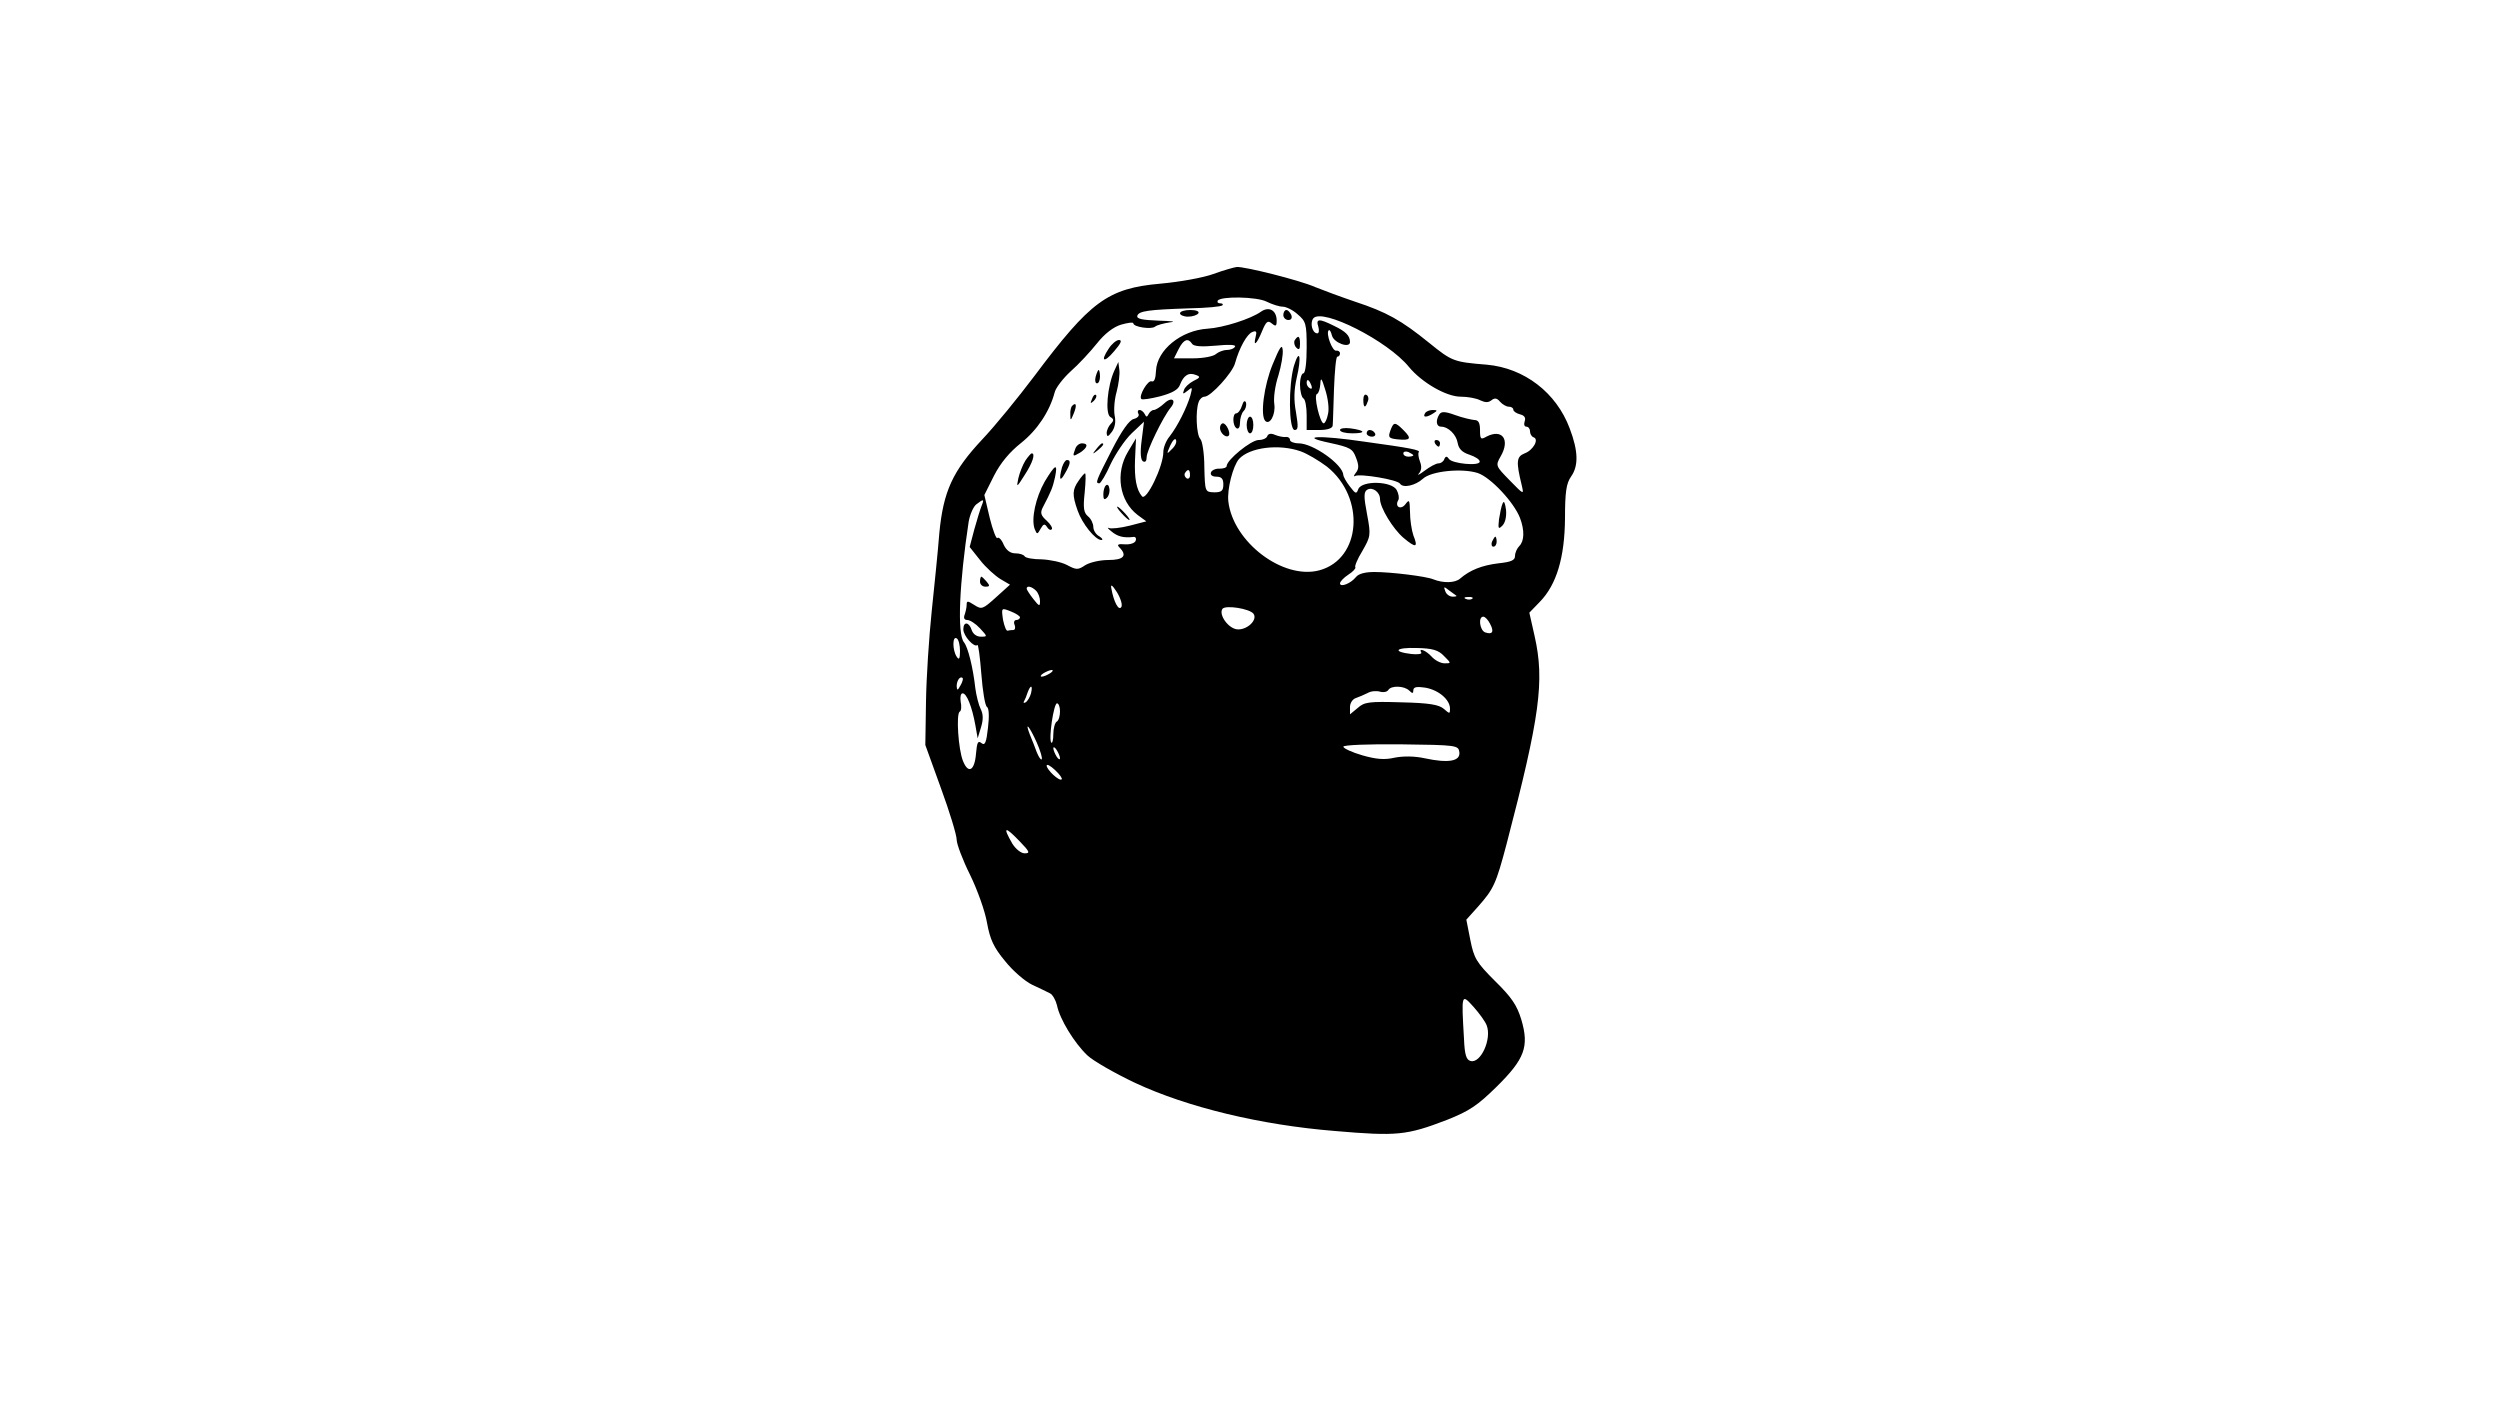 <?xml version="1.0" standalone="no"?>
<!DOCTYPE svg PUBLIC "-//W3C//DTD SVG 20010904//EN"
 "http://www.w3.org/TR/2001/REC-SVG-20010904/DTD/svg10.dtd">
<svg version="1.0" xmlns="http://www.w3.org/2000/svg"
 width="750pt" height="422pt" viewBox="0 0 750 422"
 preserveAspectRatio="xMidYMid meet">

<g transform="translate(0,422) scale(0.1,-0.1)"
fill="#000000" stroke="none">
<path d="M3640 3398 c-30 -11 -102 -24 -159 -29 -158 -14 -210 -53 -377 -276
-49 -65 -119 -151 -157 -191 -89 -95 -117 -156 -129 -281 -4 -53 -15 -159 -23
-236 -8 -77 -16 -198 -17 -270 l-2 -130 47 -130 c26 -71 47 -140 47 -154 0
-13 18 -61 40 -105 22 -45 45 -109 51 -144 9 -50 20 -74 54 -115 23 -29 60
-61 81 -71 22 -10 46 -22 54 -26 8 -4 17 -20 21 -36 8 -41 52 -113 91 -150 18
-17 83 -54 144 -83 157 -73 376 -126 599 -144 186 -16 215 -13 335 33 68 27
92 43 150 100 84 83 98 120 74 201 -13 43 -29 67 -79 116 -56 56 -63 68 -74
123 l-12 61 35 39 c47 53 54 68 86 189 100 383 114 488 84 622 l-16 71 31 32
c51 52 75 134 76 251 0 79 4 105 18 125 23 32 22 77 -4 145 -40 107 -136 181
-249 191 -99 8 -104 10 -172 65 -85 69 -129 93 -223 124 -44 15 -98 35 -120
44 -45 20 -212 62 -235 60 -8 -1 -40 -10 -70 -21z m160 -83 c16 -8 38 -15 48
-15 10 0 31 -10 45 -23 25 -21 27 -29 27 -100 0 -45 -4 -77 -10 -77 -5 0 -10
-15 -10 -34 0 -19 5 -38 10 -41 6 -3 10 -26 10 -51 l0 -44 38 0 c24 0 39 5 40
13 1 6 2 56 4 110 2 53 6 97 10 97 5 0 8 5 8 10 0 5 -5 9 -11 8 -12 -3 -32 52
-23 61 3 3 7 -4 10 -16 6 -22 54 -39 54 -19 0 19 -13 32 -49 49 -44 22 -54 21
-46 -3 3 -11 2 -20 -3 -20 -15 0 -23 31 -12 45 27 32 224 -68 287 -146 39 -47
112 -89 155 -89 22 0 48 -5 59 -11 15 -7 24 -7 33 0 10 8 17 7 26 -4 7 -8 19
-15 26 -15 8 0 14 -4 14 -9 0 -5 9 -11 20 -14 13 -3 18 -10 14 -21 -3 -9 -1
-16 5 -16 6 0 11 -6 11 -14 0 -8 5 -16 11 -18 17 -6 -2 -39 -27 -48 -25 -10
-26 -25 -9 -95 7 -30 7 -30 -36 14 -42 43 -43 44 -27 72 29 50 5 84 -43 59
-17 -10 -19 -7 -19 20 0 22 -5 30 -17 30 -10 1 -36 7 -58 15 -30 11 -41 11
-47 2 -12 -19 -9 -37 5 -37 22 0 46 -24 50 -49 3 -17 13 -28 35 -35 18 -6 32
-15 31 -21 0 -14 -82 -6 -92 8 -6 9 -10 9 -14 0 -2 -7 -10 -13 -17 -13 -8 0
-26 -10 -42 -22 -16 -12 -24 -16 -17 -8 7 8 9 20 3 35 -5 13 -6 25 -4 28 7 7
-25 13 -163 32 -135 20 -202 17 -102 -4 59 -13 67 -17 77 -44 9 -23 9 -34 -1
-46 -6 -8 -7 -12 -2 -9 14 8 128 -11 135 -23 9 -14 46 -6 69 15 25 23 117 32
164 17 39 -13 109 -88 127 -135 14 -37 13 -69 -2 -84 -7 -7 -13 -20 -13 -30 0
-13 -12 -18 -50 -22 -49 -6 -85 -20 -115 -46 -15 -13 -50 -14 -80 -2 -21 9
-127 22 -177 22 -27 0 -47 -5 -55 -15 -16 -20 -48 -32 -48 -19 0 5 11 17 25
26 14 9 23 19 21 22 -3 2 6 25 21 49 25 44 26 47 14 111 -10 52 -10 67 1 73
15 9 38 -7 38 -28 0 -26 39 -90 71 -117 37 -31 44 -29 29 8 -5 15 -10 46 -10
69 -1 38 -2 40 -14 24 -14 -18 -33 -7 -21 13 3 5 1 19 -5 30 -15 27 -104 29
-115 3 -6 -16 -8 -15 -25 7 -11 14 -20 30 -20 35 -2 32 -91 95 -134 95 -14 0
-26 5 -26 10 0 6 -6 10 -12 9 -7 -1 -22 2 -32 6 -13 6 -21 4 -24 -3 -2 -7 -14
-12 -26 -12 -23 0 -96 -60 -96 -78 0 -5 -10 -8 -21 -8 -12 1 -24 -5 -26 -11
-3 -8 4 -13 16 -13 15 0 21 -6 21 -23 0 -19 -5 -24 -27 -24 -28 1 -28 1 -30
75 0 41 -6 79 -12 85 -12 12 -15 85 -5 111 3 9 11 16 18 16 18 0 83 71 91 100
13 47 36 88 52 94 12 5 14 1 10 -14 -8 -32 3 -23 19 16 12 29 17 34 29 24 12
-10 15 -9 15 8 0 31 -23 44 -47 27 -31 -22 -113 -48 -160 -51 -80 -5 -152 -64
-155 -126 -1 -23 -5 -35 -13 -32 -11 5 -40 -44 -31 -53 3 -3 28 1 56 8 37 10
55 20 60 35 11 28 26 38 48 29 14 -5 13 -8 -8 -18 -13 -7 -26 -19 -28 -27 -5
-13 -3 -13 11 -2 14 12 15 11 8 -15 -11 -37 -38 -91 -62 -122 -11 -13 -19 -34
-19 -47 0 -43 -51 -148 -64 -133 -17 20 -23 54 -21 109 l3 65 -24 -40 c-39
-65 -26 -148 29 -190 l26 -19 -50 -13 c-28 -7 -56 -10 -62 -7 -7 3 -3 -2 7
-10 19 -16 37 -20 65 -17 7 2 11 -4 8 -11 -2 -7 -16 -12 -32 -11 -21 2 -25 -1
-17 -9 25 -25 13 -38 -33 -38 -25 0 -56 -7 -70 -16 -21 -14 -26 -14 -54 1 -17
9 -52 16 -76 17 -25 0 -48 4 -51 9 -3 5 -15 9 -28 9 -15 0 -27 9 -35 26 -6 15
-15 24 -19 20 -3 -4 -14 24 -23 61 l-16 68 29 58 c20 39 47 71 81 98 49 39 86
95 101 152 3 13 25 42 48 63 24 21 59 59 79 84 23 29 49 49 72 56 21 6 37 8
37 4 0 -11 54 -19 65 -10 6 5 26 10 45 13 20 2 6 4 -33 5 -50 2 -68 5 -65 15
5 14 33 18 156 22 51 1 95 5 99 9 3 3 1 6 -6 6 -7 0 -10 3 -8 8 9 14 118 12
147 -3z m-224 -126 c4 -8 28 -10 71 -6 40 4 62 3 58 -3 -3 -6 -15 -10 -25 -10
-10 0 -25 -6 -32 -12 -7 -7 -38 -13 -69 -13 l-57 0 14 28 c15 29 28 34 40 16z
m408 -211 c-3 -16 -9 -28 -13 -28 -11 0 -31 85 -20 88 5 2 9 16 10 30 1 22 4
18 15 -18 8 -25 12 -57 8 -72z m-50 86 c3 -8 2 -12 -4 -9 -6 3 -10 10 -10 16
0 14 7 11 14 -7z m-419 -192 c-15 -16 -16 -15 -4 12 7 15 15 23 17 16 3 -7 -3
-19 -13 -28z m387 -6 c20 -7 55 -28 79 -46 116 -93 103 -277 -23 -311 -109
-29 -259 85 -273 207 -4 37 14 106 32 127 32 35 120 46 185 23z m338 -12 c0
-2 -7 -4 -15 -4 -8 0 -15 4 -15 10 0 5 7 7 15 4 8 -4 15 -8 15 -10z m-670 -60
c0 -8 -5 -12 -10 -9 -6 4 -8 11 -5 16 9 14 15 11 15 -7z m-625 -91 c-4 -10
-14 -42 -22 -71 l-14 -53 31 -39 c17 -22 45 -47 61 -57 l29 -17 -42 -38 c-40
-36 -43 -37 -65 -23 -20 13 -23 13 -23 1 0 -8 -3 -21 -6 -30 -4 -10 -1 -16 8
-16 8 0 25 -11 38 -25 23 -25 23 -25 2 -25 -12 0 -23 8 -27 20 -8 25 -25 26
-25 2 0 -20 33 -56 42 -47 3 3 8 -36 12 -87 4 -51 11 -95 17 -99 6 -3 7 -29 3
-62 -5 -45 -9 -55 -20 -46 -10 8 -13 2 -16 -32 -4 -51 -23 -62 -39 -22 -14 34
-21 141 -10 148 5 2 6 16 3 30 -2 14 0 25 6 25 12 0 28 -40 38 -95 l7 -40 10
33 c7 23 7 39 -1 55 -6 12 -13 40 -16 62 -7 63 -22 123 -34 138 -21 25 -14
178 14 362 4 22 14 45 23 52 22 17 24 16 16 -4z m419 -304 c-8 -13 -23 16 -30
56 -3 14 3 10 17 -12 11 -18 17 -38 13 -44z m-256 49 c7 -7 12 -21 12 -31 0
-17 -2 -17 -20 6 -11 14 -20 28 -20 31 0 10 15 7 28 -6z m1261 -15 c2 -2 -3
-3 -11 -3 -9 0 -19 7 -22 16 -6 15 -4 15 11 3 10 -7 20 -15 22 -16z m48 -9
c-3 -3 -12 -4 -19 -1 -8 3 -5 6 6 6 11 1 17 -2 13 -5z m-1357 -56 c0 -4 -5 -8
-11 -8 -6 0 -9 -7 -5 -15 3 -8 1 -15 -4 -15 -6 0 -13 -1 -17 -2 -4 -2 -10 13
-14 33 -5 36 -5 36 23 25 15 -6 28 -14 28 -18z m701 10 c12 -19 -21 -49 -50
-46 -26 3 -55 43 -44 61 8 13 84 1 94 -15z m709 -29 c13 -24 8 -34 -15 -26
-16 7 -21 47 -5 47 5 0 14 -9 20 -21z m-1590 -82 c0 -24 -3 -28 -10 -17 -13
20 -13 63 0 55 6 -3 10 -21 10 -38z m1452 -15 c22 -22 22 -22 2 -22 -12 0 -29
9 -39 20 -17 19 -41 28 -31 12 2 -4 -11 -6 -30 -4 -59 7 -47 20 16 18 47 -1
65 -6 82 -24z m-1182 -52 c-8 -5 -19 -10 -25 -10 -5 0 -3 5 5 10 8 5 20 10 25
10 6 0 3 -5 -5 -10z m-269 -37 c-8 -15 -10 -15 -11 -2 0 17 10 32 18 25 2 -3
-1 -13 -7 -23z m212 -23 c-3 -11 -10 -23 -16 -27 -5 -3 -8 -2 -5 3 3 5 8 17
11 27 9 24 16 22 10 -3z m1135 8 c9 -9 12 -9 12 1 0 10 10 12 36 8 40 -7 74
-36 74 -63 0 -16 -1 -16 -18 -1 -15 13 -43 18 -128 20 -97 3 -111 1 -131 -17
l-23 -19 0 22 c0 12 8 24 18 27 9 3 25 10 35 15 10 6 27 7 37 4 10 -3 21 -1
25 5 8 14 48 13 63 -2z m-1048 -62 c0 -14 -4 -28 -10 -31 -5 -3 -10 -20 -10
-37 0 -17 -3 -29 -6 -26 -9 9 7 118 17 118 5 0 9 -11 9 -24z m-70 -93 c11 -25
18 -48 15 -51 -2 -3 -9 7 -15 22 -5 14 -14 37 -20 51 -17 44 -2 27 20 -22z
m1268 -29 c4 -28 -33 -34 -103 -19 -32 7 -65 7 -91 2 -30 -7 -55 -5 -97 7 -31
9 -57 21 -57 26 0 5 75 8 173 7 167 -2 172 -3 175 -23z m-1198 -19 c0 -5 -5
-3 -10 5 -5 8 -10 20 -10 25 0 6 5 3 10 -5 5 -8 10 -19 10 -25z m5 -63 c-7 -7
-45 29 -45 41 0 6 11 0 25 -13 14 -13 23 -26 20 -28z m-125 -187 c29 -30 31
-35 14 -35 -11 0 -27 13 -37 29 -30 52 -23 54 23 6z m1400 -551 c16 -41 -18
-115 -48 -107 -13 3 -18 18 -20 66 -8 137 -8 137 29 96 17 -19 35 -44 39 -55z"/>
<path d="M3540 3280 c0 -5 11 -10 24 -10 14 0 28 5 31 10 4 6 -7 10 -24 10
-17 0 -31 -4 -31 -10z"/>
<path d="M3850 3275 c0 -8 7 -15 15 -15 9 0 12 6 9 15 -4 8 -10 15 -15 15 -5
0 -9 -7 -9 -15z"/>
<path d="M3884 3199 c-3 -6 -1 -16 5 -22 8 -8 11 -5 11 11 0 24 -5 28 -16 11z"/>
<path d="M3326 3174 c-26 -39 -14 -44 17 -7 20 23 24 33 14 33 -8 0 -22 -12
-31 -26z"/>
<path d="M3818 3127 c-26 -63 -38 -154 -22 -170 14 -13 31 20 27 50 -3 18 2
56 12 86 9 30 15 65 13 78 -2 18 -9 7 -30 -44z"/>
<path d="M3882 3123 c-17 -58 -16 -193 2 -193 11 0 11 10 4 53 -7 37 -6 67 2
103 15 63 9 92 -8 37z"/>
<path d="M3343 3108 c-21 -46 -28 -129 -12 -139 11 -6 11 -11 1 -21 -6 -6 -12
-19 -12 -27 1 -13 4 -12 16 4 9 13 12 30 8 48 -3 16 -1 48 6 72 6 23 10 53 8
66 l-3 23 -12 -26z"/>
<path d="M3287 3090 c-3 -11 -1 -20 4 -20 5 0 9 9 9 20 0 11 -2 20 -4 20 -2 0
-6 -9 -9 -20z"/>
<path d="M3276 3023 c-6 -14 -5 -15 5 -6 7 7 10 15 7 18 -3 3 -9 -2 -12 -12z"/>
<path d="M4090 3021 c0 -25 6 -27 13 -6 4 8 2 17 -3 20 -6 4 -10 -3 -10 -14z"/>
<path d="M3493 3010 c-12 -11 -26 -20 -32 -20 -5 0 -12 -6 -15 -12 -5 -10 -7
-10 -12 0 -3 6 -10 12 -15 12 -6 0 -7 -5 -4 -11 4 -6 -2 -13 -14 -16 -13 -3
-36 -35 -66 -94 -47 -92 -50 -99 -37 -99 4 0 20 26 34 58 15 31 43 73 63 92
l37 35 -7 -56 c-5 -37 -3 -59 4 -63 7 -4 11 1 11 13 0 19 49 120 72 148 19 23
3 34 -19 13z"/>
<path d="M3726 3003 c-4 -13 -12 -23 -17 -23 -12 0 -12 -37 1 -45 6 -3 10 4
10 17 0 13 5 29 11 35 6 6 9 17 7 25 -3 8 -8 5 -12 -9z"/>
<path d="M3217 3003 c-4 -3 -7 -16 -6 -27 0 -19 1 -19 10 3 10 24 8 36 -4 24z"/>
<path d="M4275 2980 c-8 -13 5 -13 25 0 13 8 13 10 -2 10 -9 0 -20 -4 -23 -10z"/>
<path d="M3740 2945 c0 -14 5 -25 10 -25 6 0 10 11 10 25 0 14 -4 25 -10 25
-5 0 -10 -11 -10 -25z"/>
<path d="M3660 2936 c0 -15 18 -31 26 -23 7 7 -7 37 -17 37 -5 0 -9 -6 -9 -14z"/>
<path d="M4171 2928 c-7 -20 -5 -23 21 -26 40 -4 44 2 19 27 -26 26 -30 26
-40 -1z"/>
<path d="M4020 2930 c0 -6 17 -10 37 -10 43 0 39 9 -6 15 -17 2 -31 0 -31 -5z"/>
<path d="M4100 2920 c0 -5 7 -10 16 -10 8 0 12 5 9 10 -3 6 -10 10 -16 10 -5
0 -9 -4 -9 -10z"/>
<path d="M4305 2890 c3 -5 8 -10 11 -10 2 0 4 5 4 10 0 6 -5 10 -11 10 -5 0
-7 -4 -4 -10z"/>
<path d="M3226 2874 c-9 -24 -8 -25 14 -12 23 15 26 28 6 28 -8 0 -17 -7 -20
-16z"/>
<path d="M3289 2873 c-13 -16 -12 -17 4 -4 16 13 21 21 13 21 -2 0 -10 -8 -17
-17z"/>
<path d="M3076 2838 c-8 -13 -17 -36 -21 -53 -6 -29 -5 -28 19 10 24 37 33 65
21 65 -2 0 -11 -10 -19 -22z"/>
<path d="M3186 2818 c-10 -38 -6 -45 9 -18 17 29 18 40 6 40 -5 0 -11 -10 -15
-22z"/>
<path d="M3134 2775 c-27 -48 -41 -112 -30 -142 7 -17 8 -17 18 1 8 14 12 16
19 5 4 -7 11 -11 14 -7 4 3 -3 15 -15 26 -18 16 -20 24 -11 41 25 48 29 58 36
89 9 44 1 40 -31 -13z"/>
<path d="M3236 2778 c-19 -27 -20 -42 -3 -90 14 -40 53 -88 71 -88 6 0 3 5 -6
11 -10 5 -18 18 -18 28 0 10 -7 25 -16 32 -13 11 -15 25 -10 71 3 32 4 58 1
58 -2 0 -11 -10 -19 -22z"/>
<path d="M3318 2764 c-5 -4 -8 -16 -8 -28 0 -14 3 -17 11 -9 6 6 9 19 7 28 -1
9 -6 13 -10 9z"/>
<path d="M4508 2710 c-4 -8 -8 -30 -11 -48 -3 -28 -2 -31 10 -19 9 9 13 28 11
48 -3 21 -6 28 -10 19z"/>
<path d="M3365 2680 c10 -11 20 -20 23 -20 3 0 -3 9 -13 20 -10 11 -20 20 -23
20 -3 0 3 -9 13 -20z"/>
<path d="M4476 2595 c-3 -8 -1 -15 4 -15 6 0 10 7 10 15 0 8 -2 15 -4 15 -2 0
-6 -7 -10 -15z"/>
<path d="M2940 2475 c0 -8 7 -15 16 -15 14 0 14 3 4 15 -7 8 -14 15 -16 15 -2
0 -4 -7 -4 -15z"/>
</g>
</svg>
